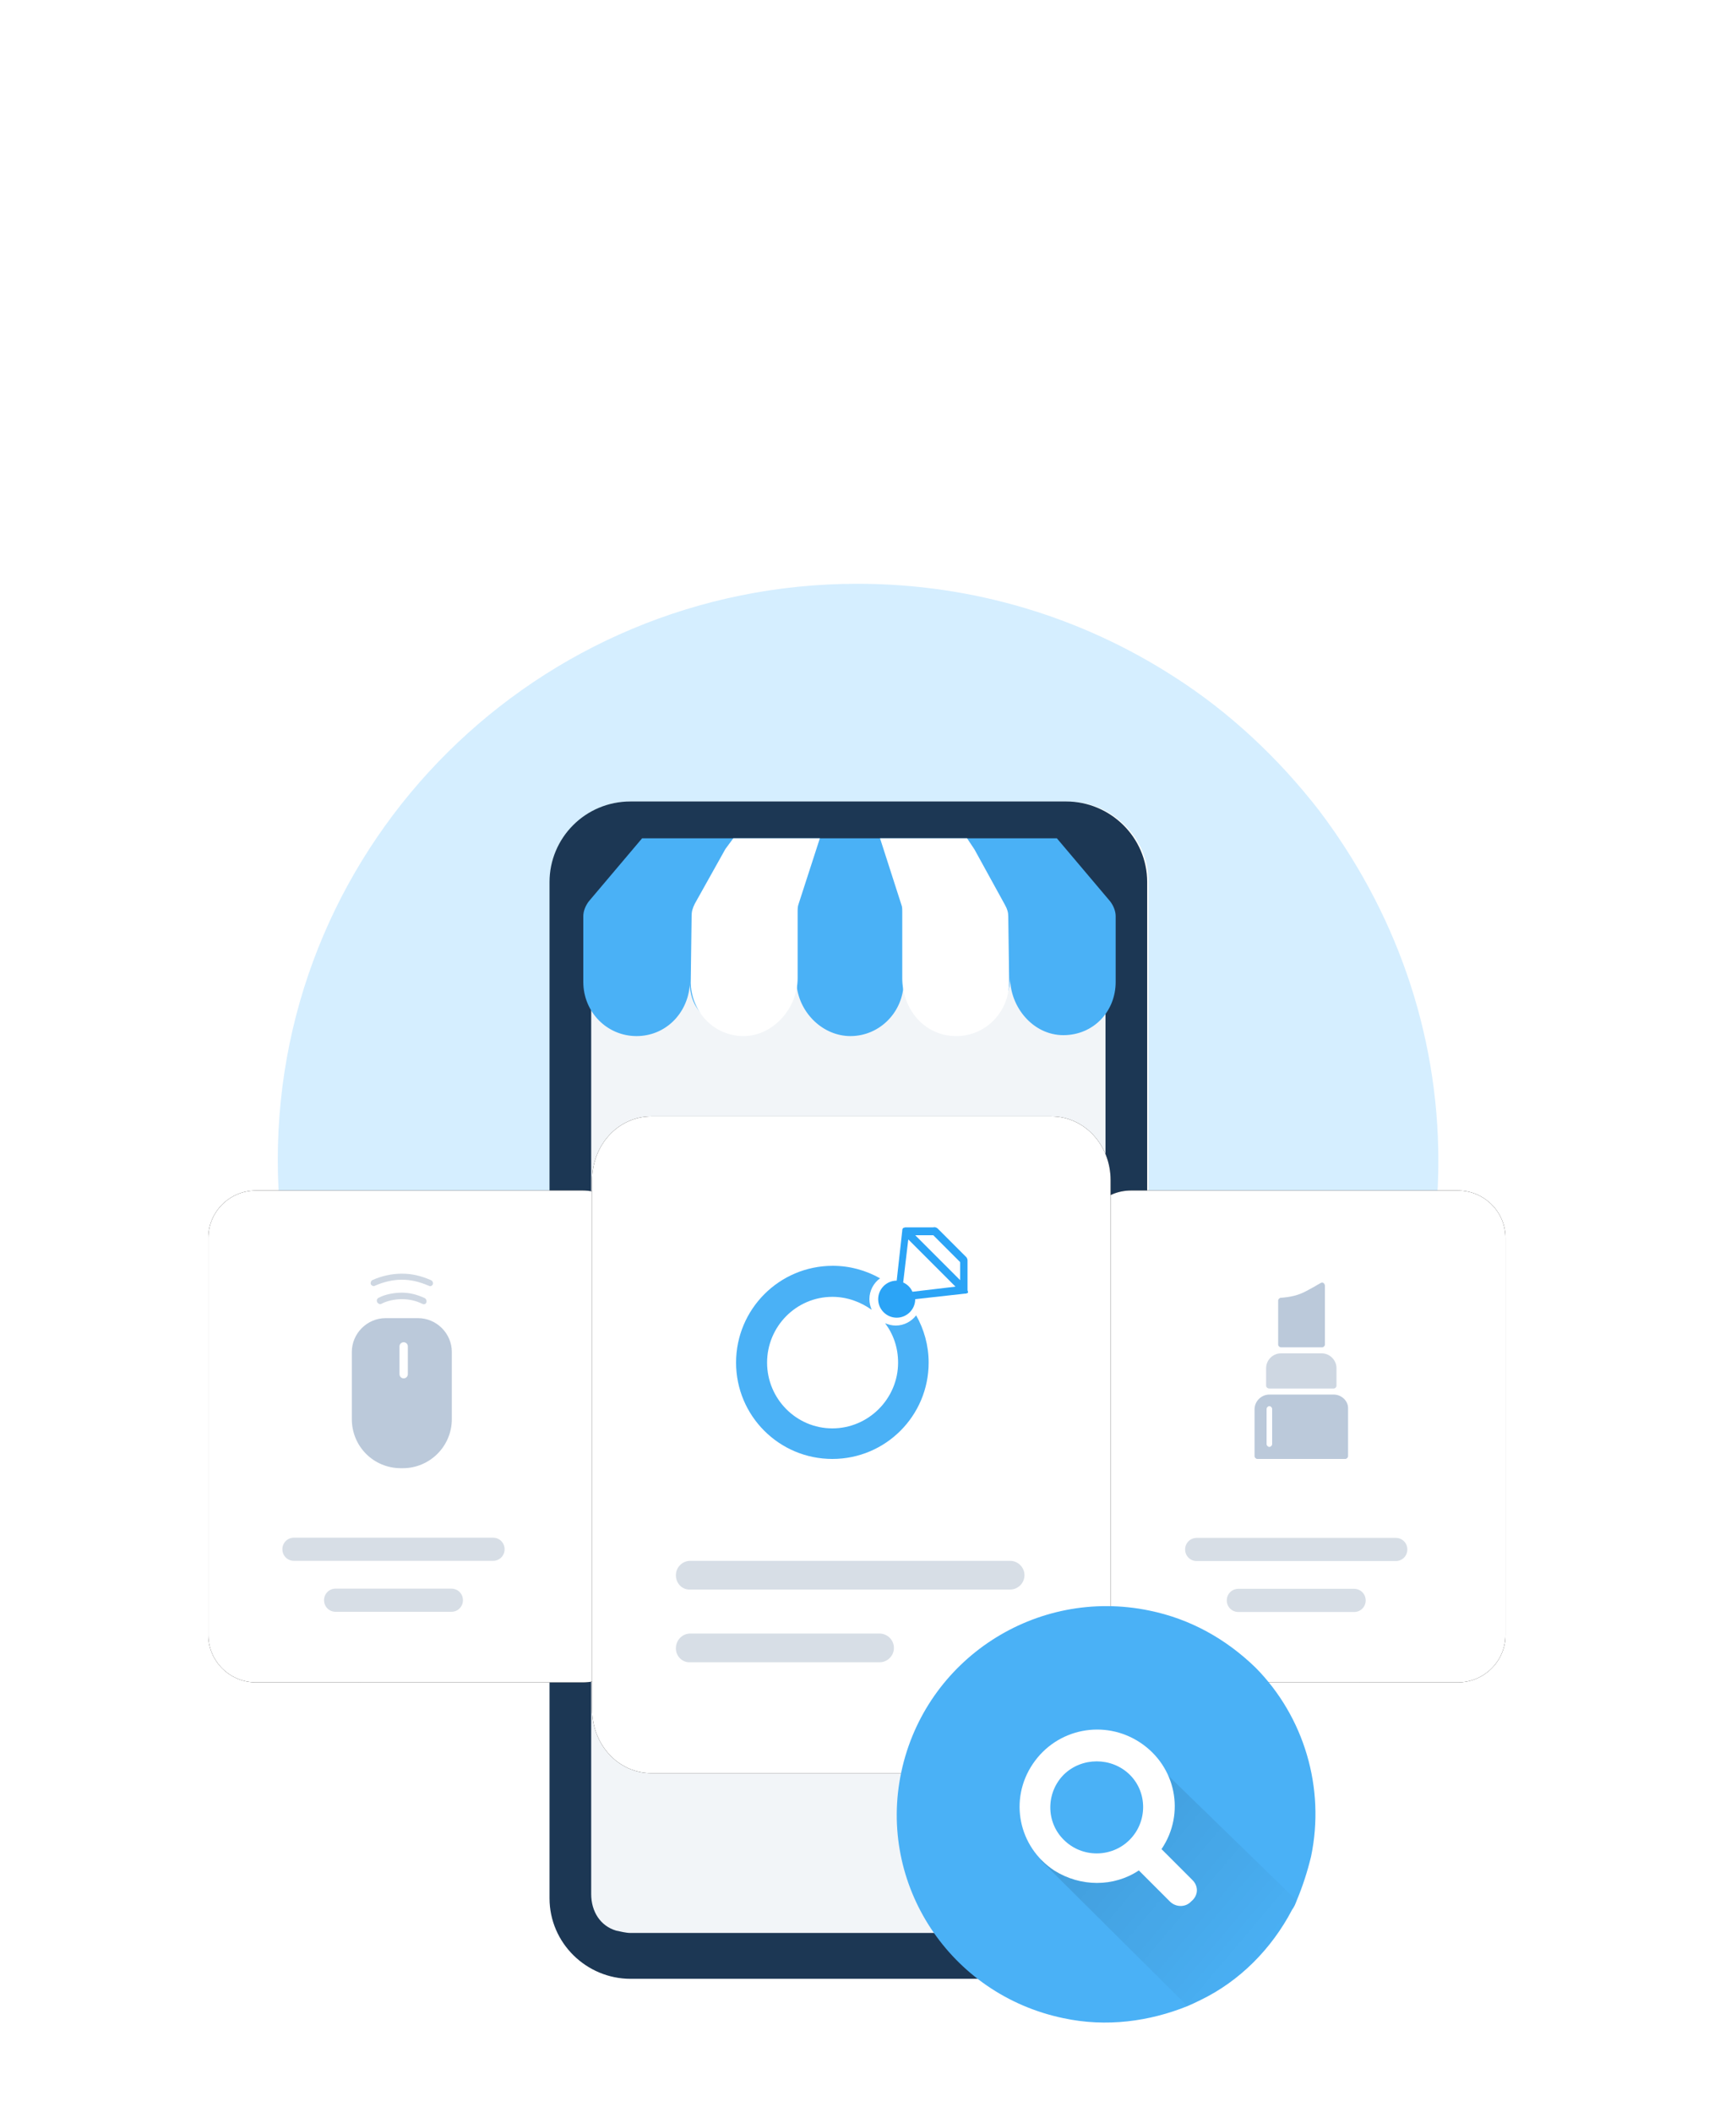 <?xml version="1.0" encoding="utf-8"?>
<!-- Generator: Adobe Illustrator 27.0.0, SVG Export Plug-In . SVG Version: 6.00 Build 0)  -->
<svg version="1.1" id="Layer_1" xmlns="http://www.w3.org/2000/svg" xmlns:xlink="http://www.w3.org/1999/xlink" x="0px" y="0px"
	 viewBox="0 0 375 456" style="enable-background:new 0 0 375 456;" xml:space="preserve">
<style type="text/css">
	.st0{filter:url(#Adobe_OpacityMaskFilter);}
	.st1{fill-rule:evenodd;clip-rule:evenodd;fill:#FFFFFF;}
	.st2{mask:url(#mask-2_00000049905521638234066090000003988061310541157254_);}
	.st3{filter:url(#Adobe_OpacityMaskFilter_00000147209939646928556170000001483442763552910251_);}
	.st4{mask:url(#mask-4_00000152982967874958914880000016950533619258551969_);}
	.st5{opacity:7.000000e-02;fill-rule:evenodd;clip-rule:evenodd;fill:#FFFFFF;enable-background:new    ;}
	.st6{opacity:9.000000e-02;fill-rule:evenodd;clip-rule:evenodd;fill:#FFFFFF;enable-background:new    ;}
	.st7{fill:#D5EEFF;}
	.st8{fill:none;stroke:#FFFFFF;stroke-width:0.3;}
	.st9{opacity:0.6;fill:none;stroke:#FFFFFF;stroke-width:0.3;enable-background:new    ;}
	.st10{fill:#FFFFFF;}
	.st11{fill:#1C3754;}
	.st12{fill:#F2F5F8;}
	.st13{fill-rule:evenodd;clip-rule:evenodd;fill:#D7DEE6;}
	.st14{fill-rule:evenodd;clip-rule:evenodd;fill:#4AB1F6;}
	.st15{opacity:0.1;fill:url(#Path_00000145057715345135266830000014384074898488915627_);enable-background:new    ;}
	.st16{fill:#CED7E2;}
	.st17{fill:#BBC9DA;}
	.st18{fill-rule:evenodd;clip-rule:evenodd;fill:#2BA4F6;}
	.st19{fill:#4AB1F6;}
</style>
<g id="Page-1">
	<g id="Artboard" transform="translate(-77, -74)">
		<g id="Group_00000044154994246403279670000009789433022361787298_" transform="translate(77, 74)">
			<g id="Mask">
			</g>
			<defs>
				<filter id="Adobe_OpacityMaskFilter" filterUnits="userSpaceOnUse" x="-73" y="-184" width="614.1" height="770.5">
					<feColorMatrix  type="matrix" values="1 0 0 0 0  0 1 0 0 0  0 0 1 0 0  0 0 0 1 0"/>
				</filter>
			</defs>
			
				<mask maskUnits="userSpaceOnUse" x="-73" y="-184" width="614.1" height="770.5" id="mask-2_00000049905521638234066090000003988061310541157254_">
				<g class="st0">
					<rect id="path-1_00000127724964976346316380000012920666554732383647_" class="st1" width="375" height="462"/>
				</g>
			</mask>
			<g id="Group-15" class="st2">
				<g transform="translate(-20.995, 0)">
					<g id="Group-3" transform="translate(20.995, 0)">
						<defs>
							
								<filter id="Adobe_OpacityMaskFilter_00000173118702799376726230000004770087897484871585_" filterUnits="userSpaceOnUse" x="-73" y="-184" width="614.1" height="770.5">
								<feColorMatrix  type="matrix" values="1 0 0 0 0  0 1 0 0 0  0 0 1 0 0  0 0 0 1 0"/>
							</filter>
						</defs>
						
							<mask maskUnits="userSpaceOnUse" x="-73" y="-184" width="614.1" height="770.5" id="mask-4_00000152982967874958914880000016950533619258551969_">
							<g style="filter:url(#Adobe_OpacityMaskFilter_00000173118702799376726230000004770087897484871585_);">
								<path id="path-3_00000080186515724604299450000000570645824652937394_" class="st1" d="M0,0h375v264.6
									c-66.9,18.7-130.9,28-192,28s-122.1-9.3-183-28V0z"/>
							</g>
						</mask>
						<g class="st4">
							<g transform="translate(-73, -184)">
								<circle id="Oval-Copy-2" class="st5" cx="245.6" cy="524.9" r="245.6"/>
								<circle id="Oval" class="st6" cx="430.1" cy="184" r="184"/>
							</g>
						</g>
					</g>
					<g id="_x31_4" transform="translate(0, 45.543)">
						<path id="Path" class="st7" d="M331.7,205.1c0,28.2-9.5,54.3-25.5,75.3c-8.8,11.3-19.3,21.2-31.4,28.9
							c-19.6,12.8-43,20.2-68.3,20.2C137.2,329.3,81,273.5,81,204.9C81,136,137.2,80.5,206.2,80.5c25.3,0,48.7,7.4,68.3,20
							c12.1,7.7,22.7,17.7,31.4,28.9C322.2,150.9,331.7,177,331.7,205.1z"/>
						<g id="Group-14">
							<path id="Path-Copy-2" class="st8" d="M363,205.2c0,35.2-11.9,67.8-31.9,94c-10.9,14.1-24.1,26.5-39.3,36.1
								c-24.5,16-53.7,25.3-85.3,25.3c-86.6-0.3-156.7-70-156.7-155.7c0-86,70.2-155.4,156.4-155.4c31.5,0,60.8,9.3,85.3,24.9
								c15.1,9.6,28.3,22.1,39.3,36.1C351,137.4,363,170,363,205.2z"/>
							<path id="Path-Copy-3" class="st9" d="M412.7,205.2c0,46.4-15.7,89.3-42,123.9c-14.4,18.5-31.8,35-51.8,47.6
								c-32.2,21.1-70.8,33.3-112.4,33.3C92.5,409.6,0,317.7,0,204.8C0,91.4,92.5,0,206.2,0c41.6,0,80.2,12.2,112.4,32.9
								c19.9,12.6,37.3,29.1,51.7,47.6C397,115.9,412.7,158.9,412.7,205.2z"/>
						</g>
						<path id="Path_00000096041019407470587490000009344063336441812411_" class="st10" d="M268.3,363.5c0,9.5-7.7,17.4-17.5,17.4
							h-93.5c-9.5,0-17.5-7.7-17.5-17.4V144.9c0-9.5,7.7-17.4,17.5-17.4h94.3c9.5,0,17.5,7.7,17.5,17.4v218.9h-0.8V363.5z"/>
						<path id="Path_00000027602815191849623040000013151467635107476414_" class="st11" d="M251.3,127.5c9.5,0,17.5,7.7,17.5,17.4
							v219.4c0,9.5-7.7,17.4-17.5,17.4h-94.1c-9.5,0-17.5-7.7-17.5-17.4V144.9c0-9.5,7.7-17.4,17.5-17.4H251.3z"/>
						<path id="Path_00000145778948568791997990000015973504804796228795_" class="st12" d="M259.8,155.8c0,46.1,0,115.4,0,207.6
							c0,3.3-1.8,5.9-4.4,7.4c-1.3,0.5-2.6,1-4.1,1h-94.1c-1,0-2.1-0.3-3.1-0.5c-3.4-1-5.4-4.1-5.4-7.9c0-94.4,0-165.1,0-212.3
							c0-2.1,11.9-14.8,13.5-14.8c2,0,4.9,0,8.9,0c1.8,0,3.1,1.3,3.1,3.1c0,3.6,3.1,6.7,6.7,6.7h47.7c3.6,0,6.7-3.1,6.7-6.7
							c0-1.8,1.3-3.1,3.1-3.1C252.7,146.8,259.8,153.2,259.8,155.8z"/>
						<g id="Group-8" transform="translate(142.995, 132.457)">
						</g>
						<g id="Path_00000003071537664666103390000000873481463956301719_">
							<g>
								<path id="path-5" d="M146.9,317.7H76.3c-5.7,0-10.3-4.6-10.3-10.2v-85.8c0-5.6,4.6-10.2,10.3-10.2h70.6
									c5.7,0,10.3,4.6,10.3,10.2v85.8C157.5,313.1,152.8,317.7,146.9,317.7z"/>
							</g>
							<g>
								<path id="path-5_00000176750277943158119770000015705375985493302170_" class="st10" d="M146.9,317.7H76.3
									c-5.7,0-10.3-4.6-10.3-10.2v-85.8c0-5.6,4.6-10.2,10.3-10.2h70.6c5.7,0,10.3,4.6,10.3,10.2v85.8
									C157.5,313.1,152.8,317.7,146.9,317.7z"/>
							</g>
						</g>
						<g id="Group-11" transform="translate(81.995, 286.457)">
							<path id="Rectangle" class="st13" d="M2.5,0h43C46.9,0,48,1.1,48,2.5l0,0C48,3.9,46.9,5,45.5,5h-43C1.1,5,0,3.9,0,2.5l0,0
								C0,1.1,1.1,0,2.5,0z"/>
							<path id="Rectangle-Copy-3" class="st13" d="M11.5,11h25c1.4,0,2.5,1.1,2.5,2.5l0,0c0,1.4-1.1,2.5-2.5,2.5h-25
								C10.1,16,9,14.9,9,13.5l0,0C9,12.1,10.1,11,11.5,11z"/>
						</g>
						<g id="Path_00000002359536179274360660000011956484588687045031_">
							<g>
								<path id="path-7" d="M335.9,317.7h-70.6c-5.7,0-10.3-4.6-10.3-10.2v-85.8c0-5.6,4.6-10.2,10.3-10.2h70.6
									c5.7,0,10.3,4.6,10.3,10.2v85.8C346.2,313.1,341.6,317.7,335.9,317.7z"/>
							</g>
							<g>
								<path id="path-7_00000121991037411472322470000009581207410096018056_" class="st10" d="M335.9,317.7h-70.6
									c-5.7,0-10.3-4.6-10.3-10.2v-85.8c0-5.6,4.6-10.2,10.3-10.2h70.6c5.7,0,10.3,4.6,10.3,10.2v85.8
									C346.2,313.1,341.6,317.7,335.9,317.7z"/>
							</g>
						</g>
						<path id="Rectangle-Copy-5" class="st13" d="M279.5,286.5h43c1.4,0,2.5,1.1,2.5,2.5l0,0c0,1.4-1.1,2.5-2.5,2.5h-43
							c-1.4,0-2.5-1.1-2.5-2.5l0,0C277,287.6,278.1,286.5,279.5,286.5z"/>
						<path id="Rectangle-Copy-4" class="st13" d="M288.5,297.5h25c1.4,0,2.5,1.1,2.5,2.5l0,0c0,1.4-1.1,2.5-2.5,2.5h-25
							c-1.4,0-2.5-1.1-2.5-2.5l0,0C286,298.6,287.1,297.5,288.5,297.5z"/>
						<g id="Group-4" transform="translate(142.995, 132.457)">
						</g>
						<g id="Path_00000173861478164083496350000017659940182202866340_">
							<g>
								<path id="path-9" d="M248.1,337.3h-86.4c-7.1,0-12.8-6.1-12.8-13.8V209.3c0-7.7,5.7-13.8,12.8-13.8h86.4
									c7.1,0,12.8,6.1,12.8,13.8v114.2C260.6,331.2,254.9,337.3,248.1,337.3z"/>
							</g>
							<g>
								<path id="path-9_00000011734714991513841860000001543129622202594222_" class="st10" d="M248.1,337.3h-86.4
									c-7.1,0-12.8-6.1-12.8-13.8V209.3c0-7.7,5.7-13.8,12.8-13.8h86.4c7.1,0,12.8,6.1,12.8,13.8v114.2
									C260.6,331.2,254.9,337.3,248.1,337.3z"/>
							</g>
						</g>
						<g id="Group-12" transform="translate(166.995, 291.457)">
							<path id="Rectangle_00000066515461508060664250000009780897137220083618_" class="st13" d="M3.1,0h69.1
								c1.7,0,3.1,1.4,3.1,3.1l0,0c0,1.7-1.4,3.1-3.1,3.1H3.1C1.4,6.3,0,4.9,0,3.1l0,0C0,1.4,1.4,0,3.1,0z"/>
							<path id="Rectangle-Copy-3_00000129919500248877175570000003760422111569304987_" class="st13" d="M3.1,15.7H44
								c1.7,0,3.1,1.4,3.1,3.1l0,0c0,1.7-1.4,3.1-3.1,3.1H3.1C1.4,22,0,20.6,0,18.9l0,0C0,17.1,1.4,15.7,3.1,15.7z"/>
						</g>
						<path id="Path_00000026886232057597943960000001073922284574202554_" class="st14" d="M304.2,355.3c-0.8,3.3-1.8,6.4-3.1,9.5
							c-0.3,0.8-0.5,1.3-1,2c-4.4,8.4-11.3,15.4-19.8,19.5c-1,0.5-2.1,1-2.8,1.3c-8.2,3.3-17.5,4.6-26.8,2.6
							c-24.5-5.1-40.2-28.9-35-53.2c5.2-24.3,29.1-39.9,53.6-34.8c8.8,1.8,16.5,6.1,22.9,12.3C302.7,325.1,307.3,340.5,304.2,355.3z
							"/>
						
							<linearGradient id="Path_00000174574521666686651960000013567854249258720669_" gradientUnits="userSpaceOnUse" x1="-94.635" y1="575.96" x2="-93.932" y2="575.404" gradientTransform="matrix(55.405 0 0 -51.968 5502.206 30281.824)">
							<stop  offset="0" style="stop-color:#000000"/>
							<stop  offset="1" style="stop-color:#000000;stop-opacity:0"/>
						</linearGradient>
						
							<path id="Path_00000176755192805924805150000018208226306808000672_" style="opacity:0.1;fill:url(#Path_00000174574521666686651960000013567854249258720669_);enable-background:new    ;" d="
							M301.1,364.8c-0.3,0.8-0.5,1.3-1,2c-4.4,8.4-11.3,15.4-19.8,19.5c-1,0.5-2.1,1-2.8,1.3l-31.7-31.5l7.7,0.3l8.2,0.3l5.9-4.1
							c0,0,4.6-7.9,4.4-8.4c-0.3-0.5-5.4-8.4-5.4-8.4l5.7,1L301.1,364.8z"/>
						<path id="Shape" class="st10" d="M278.6,360.4l-6.7-6.7c5.2-7.7,3.1-17.9-4.6-23c-7.7-5.1-18-3.1-23.2,4.6
							c-5.2,7.7-3.1,17.9,4.6,23c5.7,3.6,12.9,3.6,18.3,0l6.7,6.7c1.3,1.3,3.4,1.3,4.6,0C279.9,363.7,279.9,361.7,278.6,360.4z
							 M250.8,351.7c-3.9-3.8-3.9-10.2,0-14.1c3.9-3.8,10.3-3.8,14.2,0s3.9,10.2,0,14.1S254.7,355.6,250.8,351.7z"/>
					</g>
					<g id="Group-9" transform="translate(96.995, 275)">
						<path id="Fill-1654" class="st16" d="M5,2.6c1.8-0.8,3.8-1.3,5.8-1.3c1.9,0,3.7,0.4,5.8,1.3c0.1,0,0.2,0.1,0.3,0.1
							c0.3,0,0.5-0.2,0.6-0.4c0.1-0.3,0-0.7-0.4-0.9c-2.3-1-4.2-1.4-6.3-1.4C8.6,0,6.4,0.5,4.4,1.4C4.1,1.6,4,2,4.1,2.3
							C4.3,2.6,4.7,2.8,5,2.6"/>
						<path id="Fill-1655" class="st16" d="M10.8,4.1c-1.8,0-3.7,0.4-5,1.1C5.4,5.4,5.3,5.8,5.5,6.2c0.2,0.3,0.6,0.5,0.9,0.3
							c1.1-0.6,2.8-1,4.4-1c1.5,0,3,0.3,4.4,1c0.1,0,0.2,0.1,0.3,0.1c0.3,0,0.5-0.1,0.6-0.4c0.1-0.3,0-0.7-0.3-0.9
							C14.1,4.5,12.5,4.1,10.8,4.1"/>
						<path id="Combined-Shape" class="st17" d="M14.3,9.6c4,0,7.3,3.3,7.3,7.3l0,0v14.5C21.6,37.3,16.8,42,11,42l0,0h-0.4
							C4.7,42,0,37.3,0,31.4l0,0V16.9c0-4,3.3-7.3,7.3-7.3l0,0H14.3z M11.2,14.8c-0.5,0-0.9,0.4-0.9,0.9l0,0v6
							c0,0.5,0.4,0.9,0.9,0.9s0.9-0.4,0.9-0.9l0,0v-6C12.1,15.2,11.7,14.8,11.2,14.8z"/>
					</g>
					<g id="Group-10" transform="translate(291.995, 277)">
						<path id="Fill-173" class="st17" d="M3.8,34.8c0,0.3-0.3,0.6-0.6,0.6s-0.6-0.3-0.6-0.6v-7.6c0-0.3,0.3-0.6,0.6-0.6
							s0.6,0.3,0.6,0.6V34.8z M17.1,24.1H3.2c-1.7,0-3.2,1.4-3.2,3.2v10.1C0,37.7,0.3,38,0.6,38h19c0.3,0,0.6-0.3,0.6-0.6V27.2
							C20.3,25.5,18.8,24.1,17.1,24.1L17.1,24.1z"/>
						<path id="Fill-174" class="st17" d="M5.7,13.9h8.9c0.3,0,0.6-0.3,0.6-0.6V0.6c0-0.2-0.1-0.4-0.3-0.6c-0.2-0.1-0.4-0.1-0.6,0
							c0,0-3.2,1.9-4.3,2.3C8.1,3.1,5.7,3.2,5.7,3.2c-0.3,0-0.6,0.3-0.6,0.6v9.5C5.1,13.6,5.4,13.9,5.7,13.9"/>
						<path id="Fill-175" class="st16" d="M3.2,22.8h13.9c0.3,0,0.6-0.3,0.6-0.6v-3.8c0-1.7-1.4-3.2-3.2-3.2H5.7
							c-1.7,0-3.2,1.4-3.2,3.2v3.8C2.5,22.5,2.8,22.8,3.2,22.8"/>
					</g>
					<g id="Group" transform="translate(179.995, 265)">
						<path id="Fill-995" class="st14" d="M34.5,21.2c-0.8,0-1.6-0.2-2.3-0.5c1.8,2.4,2.8,5.3,2.8,8.5c0,7.8-6.4,14.2-14.2,14.2
							S6.7,37,6.7,29.2C6.7,21.4,13,15,20.8,15c3.2,0,6.1,1.1,8.5,2.8c-0.3-0.7-0.5-1.5-0.5-2.3c0-1.8,0.9-3.5,2.3-4.5
							c-3-1.7-6.5-2.7-10.2-2.7C9.3,8.3,0,17.7,0,29.2C0,40.7,9.3,50,20.8,50c11.5,0,20.8-9.3,20.8-20.8c0-3.7-1-7.2-2.7-10.2
							C37.9,20.3,36.3,21.2,34.5,21.2"/>
						<path id="Fill-996" class="st18" d="M36.1,11.9l1.1-9.3l10.2,10.2l-9.3,1.1C37.7,13,37,12.3,36.1,11.9 M42.6,1.7l5.8,5.8v3.9
							l-9.7-9.7C40.8,1.7,41.9,1.7,42.6,1.7 M50,13.4V7.1c0-0.2-0.1-0.4-0.2-0.6l-6.3-6.3C43.2,0,42.9-0.1,42.6,0c-0.6,0-3.5,0-6,0
							h0c-0.1,0-0.2,0-0.3,0.1c0,0,0,0-0.1,0c-0.1,0-0.1,0.1-0.2,0.1c0,0,0,0,0,0c0,0,0,0,0,0.1c0,0.1-0.1,0.1-0.1,0.2
							c0,0,0,0.1,0,0.1c0,0,0,0.1,0,0.1l-1.2,10.8c0,0,0,0,0,0c-2.2,0-4,1.8-4,4s1.8,4,4,4c2.2,0,4-1.8,4-4c0,0,0,0,0,0l10.8-1.2
							c0,0,0.1,0,0.1,0c0,0,0.1,0,0.1,0c0.1,0,0.1-0.1,0.2-0.1c0,0,0.1,0,0.1,0c0,0,0,0,0,0c0.1-0.1,0.1-0.1,0.1-0.2c0,0,0,0,0-0.1
							C50,13.7,50,13.6,50,13.4"/>
					</g>
					<g id="Group-13" transform="translate(146.995, 181)">
						<path id="Path_00000009579308986821266400000006189921693182826415_" class="st19" d="M115,31c0,6.4-4.8,11.5-11.3,11.5
							c-6.5,0-11.5-6-11.5-12.4v0.2c0,6.4-6,9.4-12.2,9.4c-6.5,0-10.8-2.3-10.8-8.7c0,6.4-5.1,11.7-11.5,11.7
							c-5.8,0-10.9-4.8-11.6-10.8c0-0.5,0-1.1,0-1.6c0,6.4-5.7,10.6-12.1,10.6S23,37.5,23,31c0,0.2,0,0.5,0,0.7
							c-0.5,6.2-5.3,11-11.5,11C5.1,42.7,0,37.5,0,31c0-0.5,0-0.7,0-1.2V16.8c0-1.1,0.5-2.3,1.2-3.2L12.7,0h89.6l11.5,13.6
							c0.7,0.9,1.2,2.1,1.2,3.2v12.9C115,30.3,115,30.7,115,31z"/>
						<path id="Path_00000024712141927210054680000015911455591013191331_" class="st10" d="M46.5,14.2c-0.2,0.5-0.2,1.2-0.2,1.6v16
							c0-0.5,0-1.2,0-1.6c0,6.5-5.3,12.5-11.7,12.5c-6.4,0-11.4-5.3-11.4-11.8c0,0.2,0,0.5,0,0.7l0.2-14.9c0-0.9,0.2-1.6,0.7-2.6
							l6.6-11.8L32.4,0h18.7L46.5,14.2z"/>
						<path id="Path_00000175304825977081618960000013575458954983400336_" class="st10" d="M68.7,14.3c0.2,0.5,0.2,0.9,0.2,1.6
							v12.5c0,0.2,0,2.5,0,1.8c0,6.5,4.6,12.5,11.7,12.5C87,42.7,92,37.4,92,31c0,0.2,0,0.5,0,0.7l-0.2-14.8c0-0.9-0.2-1.6-0.7-2.5
							l-6.6-12L82.9,0H64.1L68.7,14.3z"/>
					</g>
				</g>
			</g>
		</g>
	</g>
</g>
</svg>
